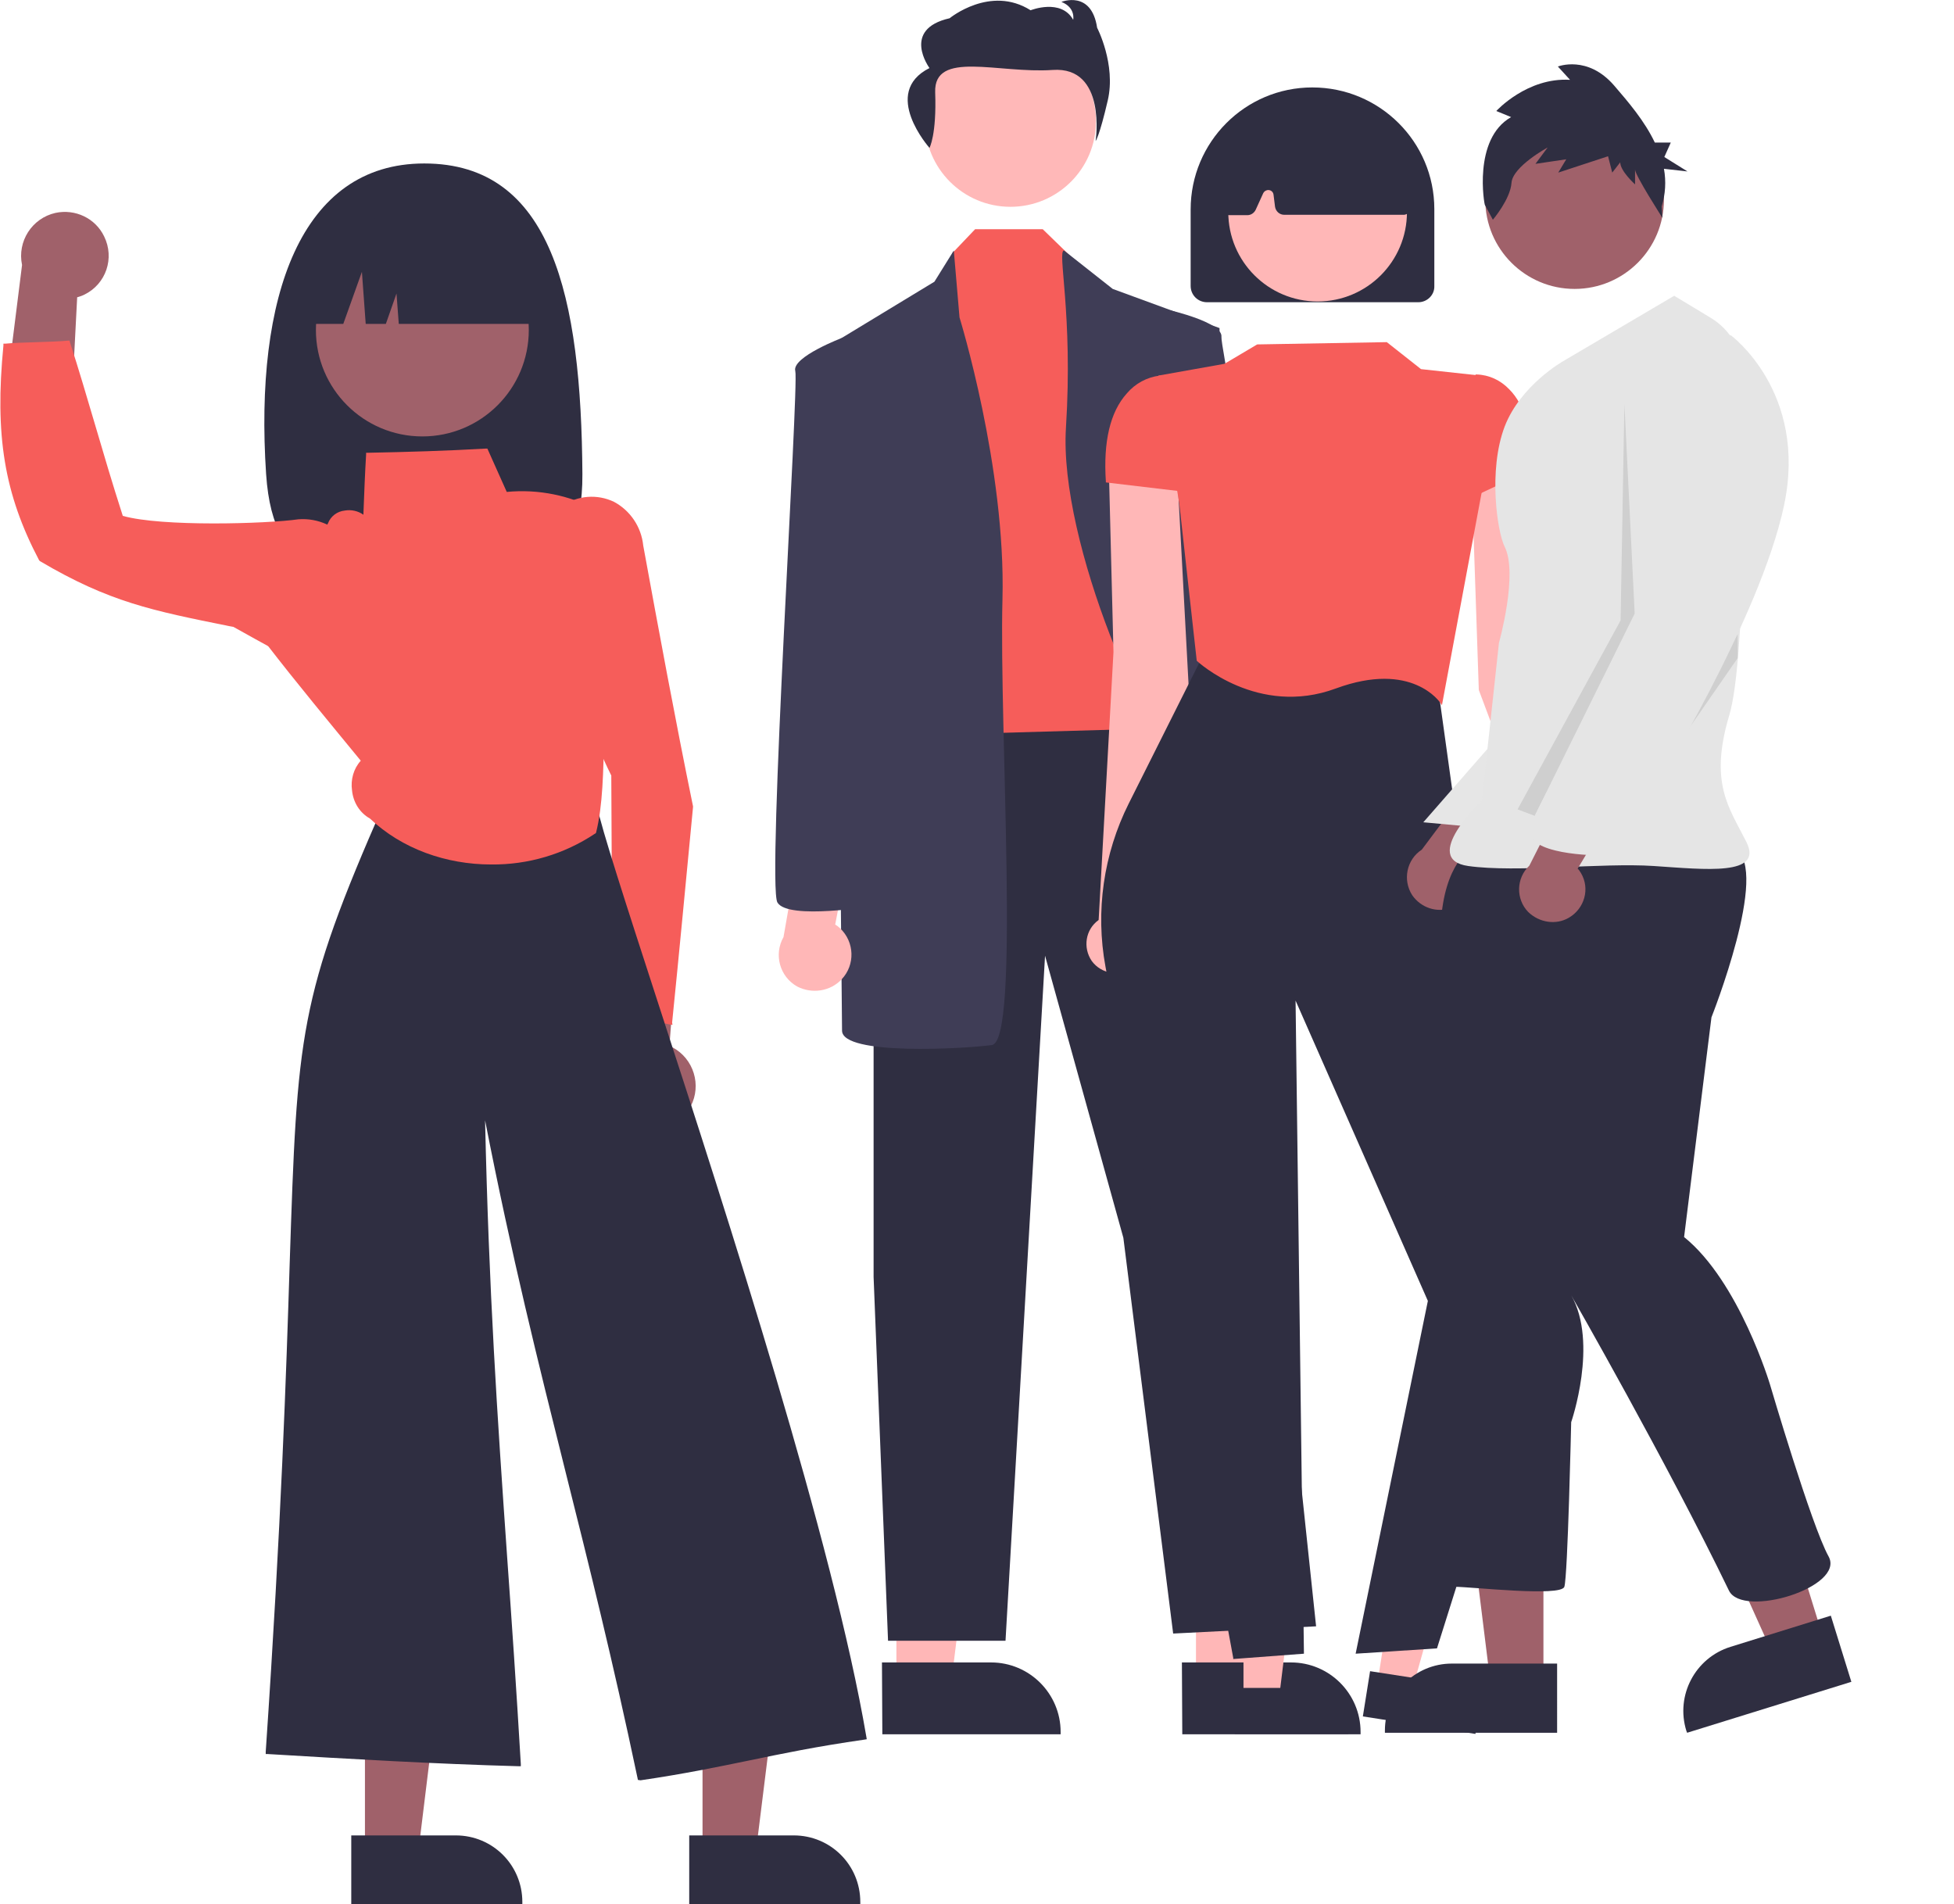 <?xml version="1.0" encoding="utf-8"?>
<!-- Generator: Adobe Illustrator 27.0.1, SVG Export Plug-In . SVG Version: 6.00 Build 0)  -->
<svg version="1.1" id="Layer_1" xmlns="http://www.w3.org/2000/svg" xmlns:xlink="http://www.w3.org/1999/xlink" x="0px" y="0px"
	 viewBox="0 0 514 500.9" style="enable-background:new 0 0 514 500.9;" xml:space="preserve">
<style type="text/css">
	.st0{fill:#FFB7B7;}
	.st1{fill:#2F2E41;}
	.st2{fill:#FFB8B8;}
	.st3{fill:#F65D5A;}
	.st4{fill:#3F3D56;}
	.st5{fill:#9F616A;}
	.st6{fill:#E6E6E6;}
	.st7{fill:#A0616A;}
	.st8{fill:#E5E5E5;}
	.st9{opacity:0.1;enable-background:new    ;}
</style>
<polygon class="st0" points="314.6,442.1 329.1,442.1 336.1,386 314.6,386 "/>
<path class="st1" d="M310.9,437.3h28.7l0,0c10.1,0,18.3,8.2,18.3,18.3v0.6H311L310.9,437.3z"/>
<polygon class="st0" points="235.8,442.1 250.3,442.1 257.2,386 235.8,386 "/>
<path class="st1" d="M232,437.3h28.7l0,0c10.1,0,18.3,8.2,18.3,18.3v0.6h-46.9L232,437.3z"/>
<polygon class="st1" points="229.8,187.6 229.8,335.9 233.6,431.6 264.5,431.6 274.9,251.4 295.5,325.6 308.6,429.7 346.2,427.8 
	320.8,187.6 "/>
<circle class="st2" cx="265.8" cy="31.9" r="22.5"/>
<polygon class="st3" points="256.5,60.3 250.5,66.6 244.8,193.3 311.5,191.4 295.5,80.7 281.4,67.2 274.3,60.3 "/>
<path class="st4" d="M245.8,74.1l5.1-8.2l1.5,17.6c0,0,12.2,39.4,11.3,74.1s4.7,116.3-2.8,117.3s-39.4,2.8-39.4-3.8
	S219.6,90,219.6,90L245.8,74.1z"/>
<path class="st4" d="M279.9,65.9L292.7,76l28.1,10.3c0,0,0,120.1,5.6,148.2s16,31,2.8,31.9s-12.2-3.8-12.2-3.8s9.4-46.9-2.8-56.3
	s-35.7-63.8-33.8-93.8S278,65.9,279.9,65.9z"/>
<path class="st1" d="M244.5,38.9c0,0,1.9-3.4,1.5-14.6s16.6-4.9,30.9-5.9s11.3,18.7,11.3,18.7s1-1.2,3.2-10.7s-2.8-19.1-2.8-19.1
	c-1.5-10-9.4-6.8-9.4-6.8c3.8,1.5,3.1,4.7,3.1,4.7c-3.2-5.7-11.2-2.5-11.2-2.5c-10.6-6.7-21.3,2.1-21.3,2.1
	c-12.8,2.9-5.3,13.1-5.3,13.1C231.6,24.4,244.5,38.9,244.5,38.9z"/>
<path class="st0" d="M221.4,257.6c3.6-3.8,3.4-9.8-0.4-13.4c-0.4-0.4-0.8-0.7-1.3-1l4.1-21.3l-12.4-5.6l-5.3,30.2
	c-2.6,4.6-1,10.4,3.6,13C213.6,261.5,218.4,260.8,221.4,257.6L221.4,257.6z"/>
<path class="st4" d="M224.2,90.1l-2.5-1.3c0,0-13.5,5.1-12.5,8.8s-7.5,135.1-4.7,139.8s25.3,0.9,25.3,0.9L224.2,90.1z"/>
<path class="st0" d="M331.3,248.7c-4.1-3.3-4.8-9.3-1.5-13.4c0.3-0.4,0.7-0.8,1.2-1.2l-7-20.6l11.5-7.3l9.4,29.2
	c3.2,4.2,2.4,10.2-1.8,13.4C339.6,251.6,334.7,251.5,331.3,248.7L331.3,248.7z"/>
<path class="st4" d="M320.3,230.8c0,0,22.8,0.6,25-4.4s-24.4-134-24-137.8s-13.6-7-13.6-7l-2.3,1.7L320.3,230.8z"/>
<path class="st0" d="M421.2,236.6L407,167.4l-6.2-51.1l-13.7,8.9l1.9,56.3l21.9,58.4c-2,3.7-0.5,8.4,3.2,10.3s8.4,0.5,10.3-3.2
	C426.4,243.2,425,238.6,421.2,236.6L421.2,236.6L421.2,236.6z"/>
<path class="st0" d="M289,242l3.9-70.5l-1.3-51.5l18.2,6.8l3,56l-13.2,61c2.5,3.4,1.7,8.2-1.7,10.7c-3.4,2.5-8.2,1.7-10.7-1.7
	C284.8,249.3,285.5,244.5,289,242L289,242L289,242z"/>
<polygon class="st0" points="327.1,447.1 336.4,447.1 340.8,411.2 327.1,411.2 "/>
<path class="st1" d="M324.7,444H343l0,0c6.4,0,11.7,5.2,11.7,11.7v0.4h-29.9L324.7,444z"/>
<polygon class="st0" points="362.3,443 371.5,444.4 381.3,409.7 367.8,407.6 "/>
<path class="st1" d="M360.4,439.6l18.1,2.8l0,0c6.4,1,10.7,6.9,9.7,13.3l-0.1,0.4l-29.6-4.6L360.4,439.6z"/>
<path class="st1" d="M324.4,436.4v-0.3l-33.6-181.8c-2.7-14.6-0.5-29.7,6.1-42.9l20.4-40.7l60.7,8.2l7.2,51.8l25.5,98.9v0.1
	L378,433.6l-21.4,1.4l19-92.8l-34.8-79L343,435L324.4,436.4z"/>
<path class="st3" d="M379.3,185.5l-0.4-0.6c-0.1-0.1-7.4-11.2-27.5-3.8c-20.5,7.6-36.4-7.1-36.5-7.2l-0.1-0.1l-4.6-41.4l-5.5-33.6
	l17.4-3.1l8.6-5.1l34.1-0.6l9,7.1l14.7,1.6l1.3,30.6l0,0L379.3,185.5z"/>
<path class="st3" d="M384.1,132.3v-26.2l4.1-7.6h0.2c3.3,0.1,6.3,1.5,8.6,3.9c4.2,4.2,6.1,11.3,5.6,21v0.2L384.1,132.3z"/>
<path class="st3" d="M312,129.4l-21.1-2.5v-0.2c-0.7-10.5,1.1-18.3,5.5-23.2c2.2-2.6,5.3-4.3,8.7-4.7h0.1l5.7,5.2L312,129.4z"/>
<path class="st1" d="M373.1,79.5h-55.6c-2.4,0-4.3-1.9-4.3-4.3V55.1c0-17.7,14.3-32.1,32-32.1s32.1,14.3,32.1,32v0.1v20.1
	C377.4,77.6,375.4,79.5,373.1,79.5z"/>
<circle class="st0" cx="346.6" cy="55.8" r="23.5"/>
<path class="st1" d="M368.9,56.5h-31.1c-1.2,0-2.2-0.9-2.4-2.1l-0.4-3.2c-0.1-0.8-0.8-1.3-1.6-1.2c-0.5,0.1-0.9,0.4-1.1,0.8l-2,4.4
	c-0.4,0.8-1.2,1.4-2.2,1.4h-4.7c-1.3,0-2.4-1.1-2.4-2.4c0-0.1,0-0.2,0-0.2l1.9-19.4c0.1-0.8,0.6-1.6,1.4-2c14.2-6.6,28.6-6.6,42.9,0
	c0.7,0.3,1.2,1,1.4,1.8l2.8,19.4c0.2,1.3-0.7,2.5-2,2.7C369.2,56.5,369.1,56.5,368.9,56.5L368.9,56.5z"/>
<path class="st5" d="M381.7,238.8c4.5-1.6,6.8-6.5,5.2-11c-0.2-0.5-0.4-0.9-0.6-1.4l20.1-23l-15.7-2.2L374,223.5
	c-4,2.6-5.1,8-2.5,12C373.8,238.8,378,240.2,381.7,238.8z"/>
<polygon class="st5" points="406,442.2 392,442.2 385.3,388.1 406,388.1 "/>
<path class="st1" d="M409.6,455.8h-45.3v-0.6c0-9.7,7.9-17.6,17.6-17.6l0,0h27.7L409.6,455.8z"/>
<polygon class="st5" points="479.5,430.5 466.1,434.6 443.7,384.9 463.5,378.8 "/>
<path class="st1" d="M487,442.4l-43.2,13.4l-0.2-0.5c-2.9-9.3,2.3-19.2,11.6-22.1l0,0l26.4-8.2L487,442.4z"/>
<path id="f1066638-9b86-4717-bcc8-db5f2da468bd-1684" class="st6" d="M395.2,192.5l-20.8,23.8l16.3,1.5L395.2,192.5z"/>
<path id="af262a15-c86f-47ab-a56c-b4ab6ae66702-1685" class="st1" d="M387.1,223.2c0,0-7.2,3.6-8.1,19.9s2.7,58.7,2.7,58.7
	s-3.6,19,0,36.1s-3.6,79.5,0.9,79.5s28,2.7,28.9,0s1.8-43.3,1.8-43.3s7.2-20.8,0-33.4c0,0,25.2,44,41.5,77.7
	c3.6,7.4,30.7-0.9,26.2-9s-15.4-45.2-15.4-45.2s-8.1-27.1-22.6-38.8l7.2-57.8c0,0,15.4-38.8,6.3-44.2S387.1,223.2,387.1,223.2z"/>
<circle id="fbcb1e7b-18f5-4394-a5dd-21324d3d96d7" class="st7" cx="414.2" cy="52.5" r="23.5"/>
<path id="f91d5893-36b1-4b4e-ad68-e940b5b31ca4-1686" class="st8" d="M440.4,77.8L411.2,95c0,0-11.2,6.3-15.4,17.2
	c-4.4,11.6-1.9,27.9,0,31.6c3.6,7.2-1.5,25.3-1.5,25.3l-4.5,41.5c0,0-16.3,15.4-3.6,17.2s35.2-0.9,48.8,0s28.9,2.7,24.4-6.3
	s-9.9-15.4-4.5-33.4c4.2-14.1,4.1-67,3.8-89.3c-0.1-6.2-3.4-12-8.7-15.2L440.4,77.8z"/>
<path id="ab5b7163-34aa-4542-8f5b-346ef47d8115-1687" class="st9" d="M427.3,106.3l2.7,55.1l-26.3,53.2l-4.5-1.7l27.1-49.7
	L427.3,106.3z"/>
<path id="a0747de6-ab5b-4f6b-918c-fa029658d911-1688" class="st9" d="M457.1,173.1v-6.3l-30.7,50.6L457.1,173.1z"/>
<path id="fa11fa6f-8d0b-4738-bd9e-1b384a1b66c7-1689" class="st1" d="M397.5,30.8l-3.9-1.6c0,0,8.1-8.9,19.4-8.2l-3.2-3.5
	c0,0,7.8-3.1,14.8,5c3.7,4.3,8,9.3,10.7,15h4.2l-1.7,3.8l6.1,3.8l-6.2-0.7c0.6,3.3,0.4,6.7-0.6,9.9l0.2,3c0,0-7.2-11.2-7.2-12.7v3.9
	c0,0-3.9-3.5-3.9-5.8l-2.1,2.7l-1.1-4.3l-13.1,4.3l2.1-3.5l-8.1,1.2l3.2-4.3c0,0-9.2,5-9.5,9.3s-4.9,9.7-4.9,9.7l-2.1-3.9
	C390.5,54.1,387.3,36.6,397.5,30.8z"/>
<path class="st5" d="M412.7,241.4c4.1-2.4,5.6-7.6,3.2-11.7c-0.3-0.4-0.5-0.9-0.9-1.2l15.7-26.2l-15.9,0.7l-12.5,24.7
	c-3.5,3.3-3.6,8.8-0.3,12.2C404.9,242.7,409.3,243.4,412.7,241.4L412.7,241.4z"/>
<path id="b6ea18e9-d072-4df0-8b87-7f4e4805b6d9-1690" class="st8" d="M448.5,89.6l6.8-1.4c0,0,20.3,14.9,14,44.7s-34.3,75-34.3,75
	s-6.3,8.1-8.1,9.9s-5.4,0-3.6,2.7s-2.7,4.5-2.7,4.5s-19.9,0-18.1-7.2s32.5-58.7,32.5-58.7l-4.5-47.9
	C430.5,111.2,426.9,87.8,448.5,89.6z"/>
<path class="st1" d="M153.2,124.7c0.2,29.5-18.6,25-41.6,25s-39.6,4.4-41.6-25C66.9,78,79.1,43,111.6,43
	C145.2,43,152.9,78,153.2,124.7z"/>
<path class="st7" d="M27.4,62.2c2.8,5.7,0.5,12.5-5.2,15.3c-0.6,0.3-1.2,0.5-1.9,0.7l-2.1,40.7l-17-12.5l4.6-36.7
	C4.5,63.5,8.4,57.4,14.6,56C19.8,54.9,25.1,57.4,27.4,62.2L27.4,62.2z"/>
<path class="st7" d="M181.1,292c3.5-5.3,2-12.4-3.2-15.9c-0.6-0.4-1.2-0.7-1.8-1l3-40.6l-18.5,10.3v37c-2.1,6,1,12.6,7,14.7
	C172.6,298.3,178.2,296.4,181.1,292L181.1,292z"/>
<polygon class="st7" points="96,487.4 110,487.4 116.6,433.5 96,433.5 "/>
<path class="st1" d="M92.4,482.8h27.5l0,0c9.7,0,17.5,7.8,17.5,17.5l0,0v0.6h-45L92.4,482.8z"/>
<polygon class="st7" points="184.8,487.4 198.8,487.4 205.5,433.5 184.8,433.5 "/>
<path class="st1" d="M181.3,482.8h27.5l0,0c9.7,0,17.5,7.8,17.5,17.5l0,0v0.6h-45V482.8z"/>
<path class="st3" d="M176.9,269.6l-0.6-0.1c-5.1-0.9-10.2-1.9-14.8-2.8l-0.4-0.1v-0.5c-0.1-20.7-0.2-41.3-0.3-62.1
	c-10.8-21.8-15.4-46.2-13.1-70.4v-0.3l0.2-0.2c4-2.8,9.2-3.2,13.6-1.1c4.3,2.3,7.2,6.6,7.7,11.5c4.1,22.4,8.4,45.7,13.1,68.6v0.1
	v0.1c-1.8,18.7-3.6,38-5.5,56.7L176.9,269.6z"/>
<path class="st1" d="M167.8,468.2l-0.1-0.5c-6.5-30.9-12.8-56.1-18.9-80.4c-7.3-29.2-14.2-56.8-21.2-92.6c1,45.1,3.2,77.5,5.8,114.8
	c1.2,16.8,2.4,34.2,3.6,54.5v0.6h-0.6c-21.9-0.6-44.3-1.9-65.9-3.2h-0.6v-0.6c4.1-60.4,5.4-99.7,6.3-128.4c2-60.5,2.3-69.8,24.8-121
	c0.9-1.9,6-7.7,11.6-6.8l44.3,6.9l0.1,0.4c1.3,6.3,7.5,25.4,16.1,51.9c18.4,56.6,46.1,142.1,54.8,193.1l0.1,0.6l-0.6,0.1
	c-12.6,1.8-21.7,3.7-30.4,5.5c-8.3,1.7-16.9,3.5-28.5,5.2L167.8,468.2z"/>
<path class="st3" d="M129.2,227.4c-11.8,0-23.5-4.1-31.9-12.1c-2.7-1.5-4.4-4.3-4.7-7.4c-0.4-2.8,0.4-5.7,2.3-7.8
	c-8.2-10-16.7-20.2-24.8-30.7l-0.2-0.3l0.3-0.5c5.3-10.2,10.8-20.7,16.1-31c0.7-1.8,2.4-3.1,4.4-3.3c1.7-0.3,3.5,0.1,4.9,1.1v-0.3
	c0.2-5.3,0.4-10.5,0.7-15.5v-0.5h0.5c10.2-0.2,20.6-0.5,31-1.1h0.4l5.1,11.4c8.3-0.8,16.7,0.9,24,4.9l0.3,0.2v0.4
	c-2.1,19.6-1.6,39.4,1.3,58.9c-0.2,8.9-0.3,18-2.1,25.2l-0.1,0.2l-0.2,0.1C148.4,224.7,138.9,227.5,129.2,227.4z"/>
<path class="st3" d="M85.7,177.9l-0.7-0.3c-8-4-15.9-8.4-23.6-12.7l-1.1-0.2c-20.3-4.1-31.5-6.3-49.8-17.1l-0.1-0.1l-0.1-0.1
	c-9.2-17.5-11.7-32.9-9.4-56.5v-0.5h0.5c2-0.2,5.2-0.3,8.4-0.4c3-0.1,6.2-0.2,8.1-0.4h0.4l0.1,0.4c2.4,7.4,4.4,14.3,6.6,21.7
	c2.2,7.5,4.5,15.3,7.3,24c10.2,2.9,37.7,2.1,46.2,0.9c5.2-0.4,10.2,1.9,13.3,6.1l0.2,0.2v0.3c-1.9,11.5-4,23-6.1,34.1L85.7,177.9z"
	/>
<circle class="st7" cx="111.1" cy="86.8" r="28"/>
<path class="st1" d="M79.2,85.2L79.2,85.2h11.1l4.9-13.7l1,13.7h5.3l2.8-8l0.6,8h39.3l0,0c0-16.4-13.3-29.6-29.6-29.6h-5.7
	C92.4,55.5,79.2,68.8,79.2,85.2L79.2,85.2z"/>
</svg>

